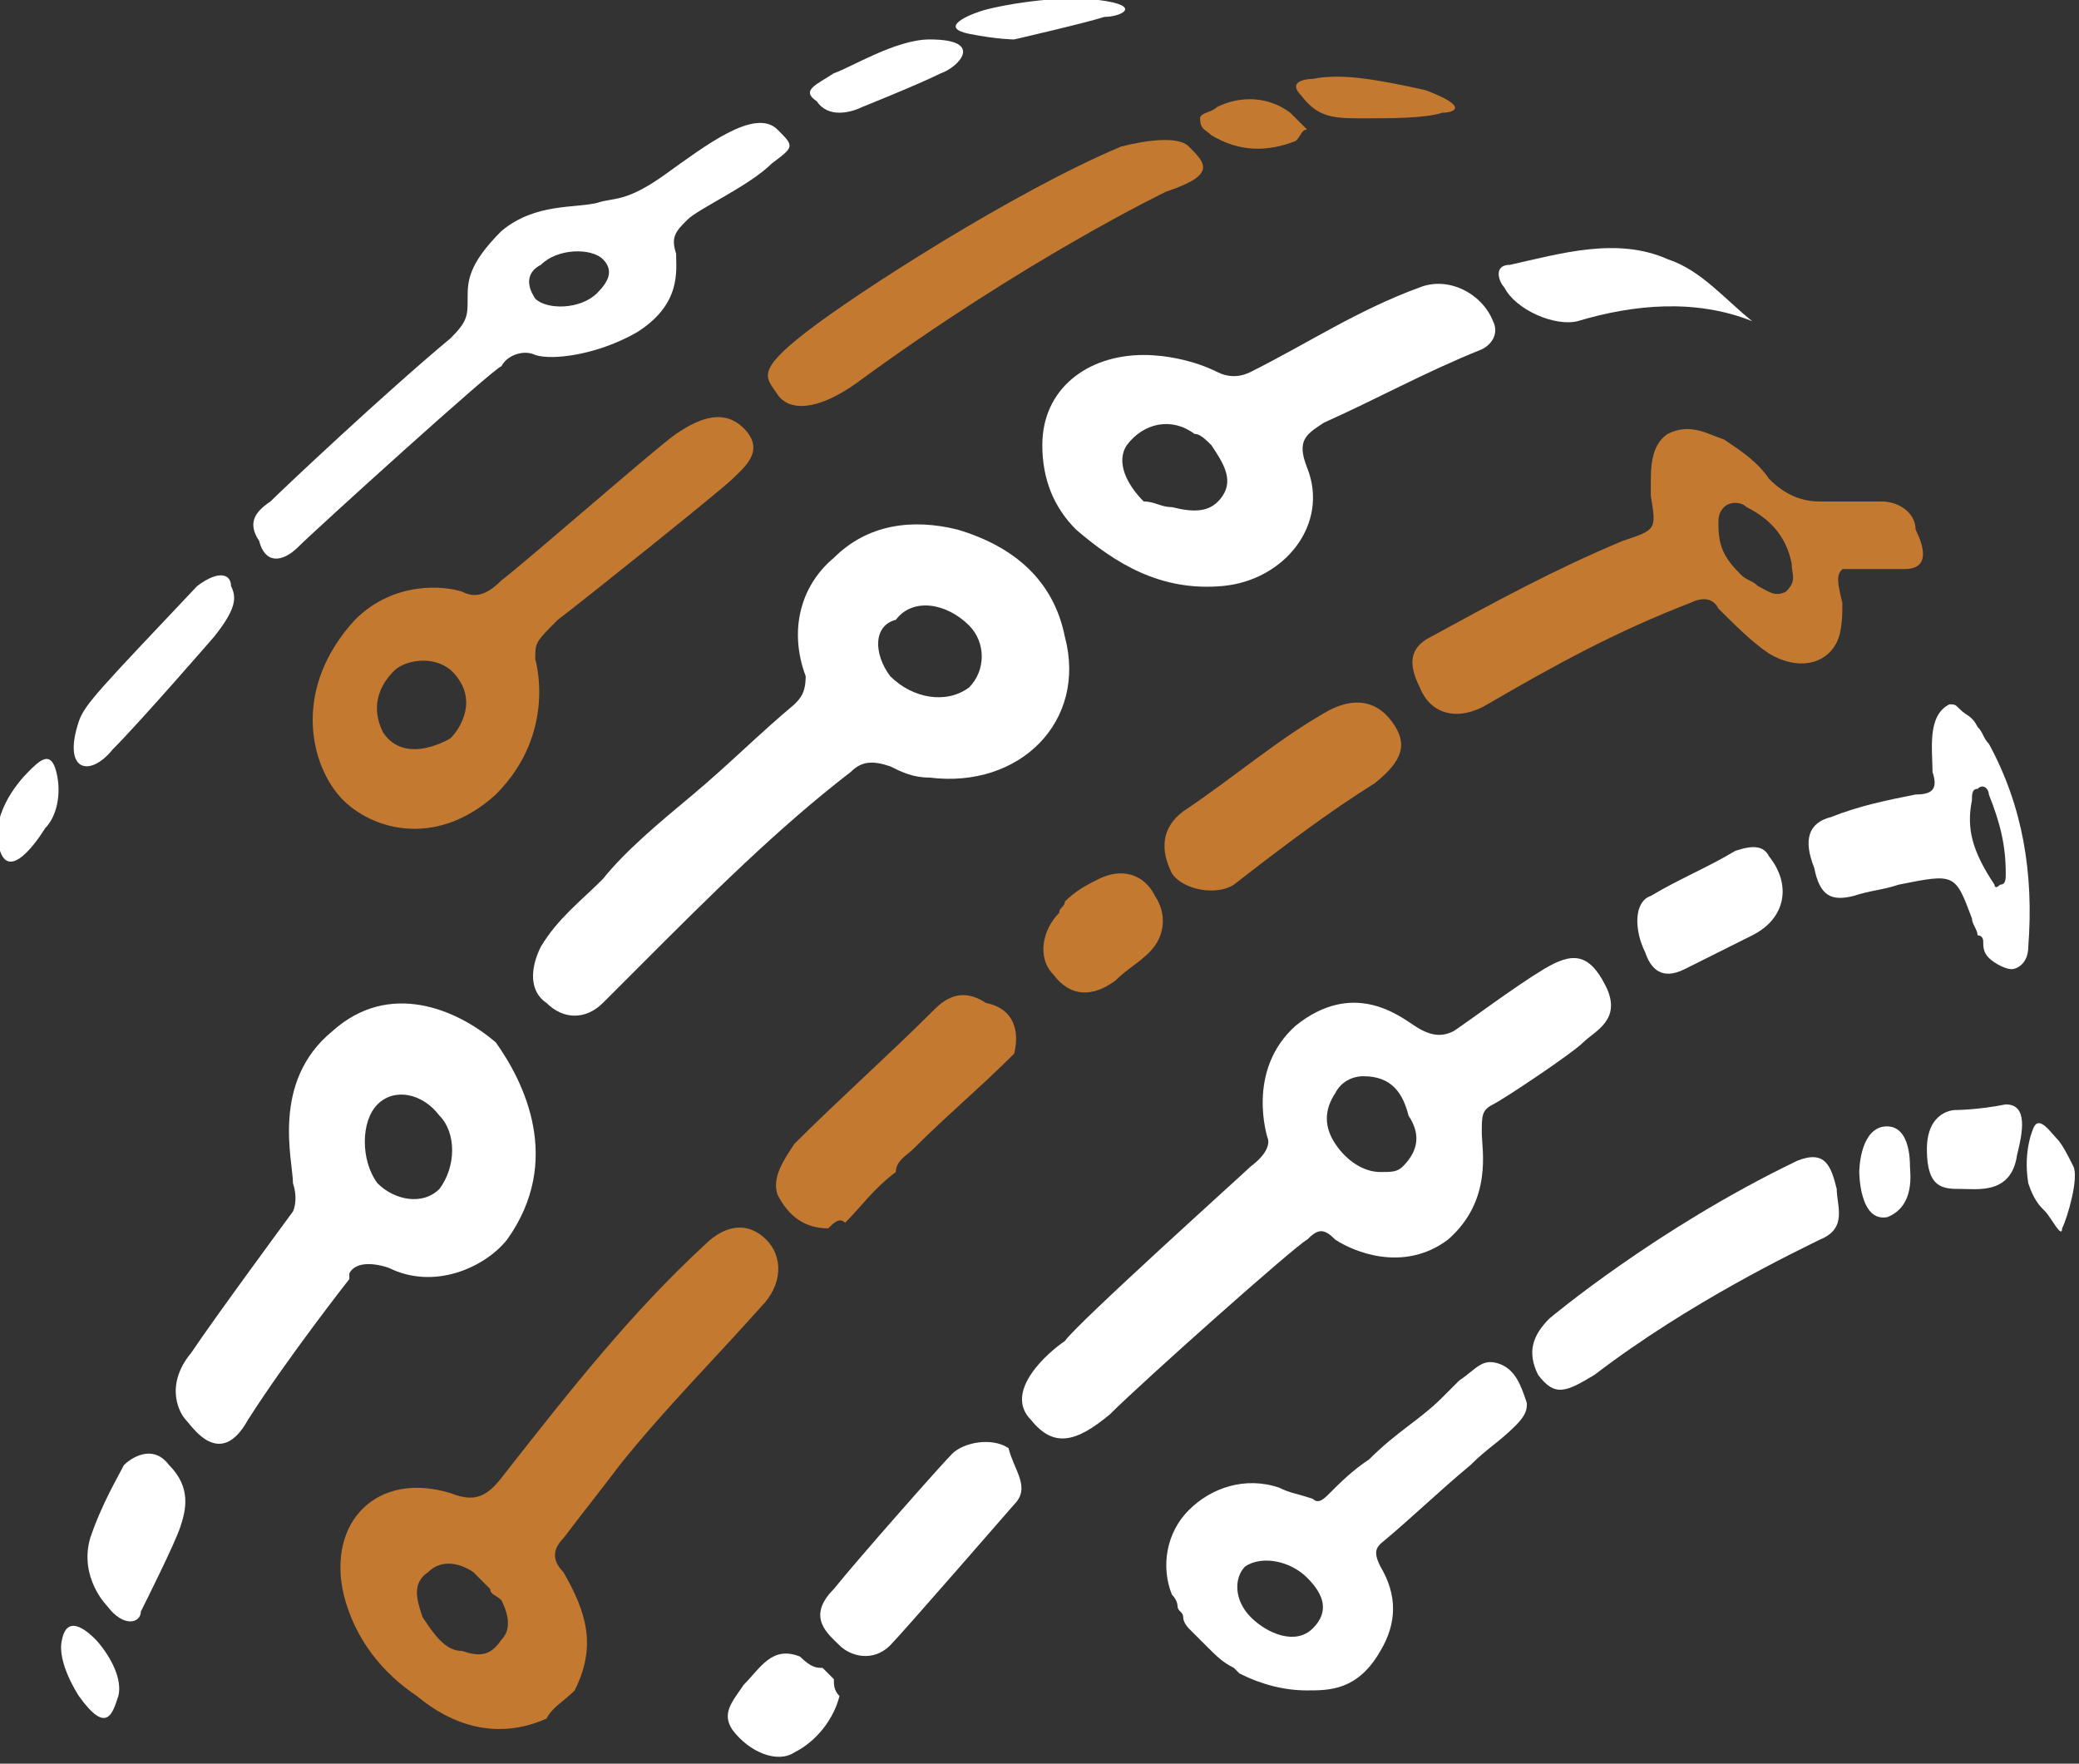 <?xml version="1.0" encoding="utf-8"?>
<!-- Generator: Adobe Illustrator 22.1.0, SVG Export Plug-In . SVG Version: 6.00 Build 0)  -->
<svg version="1.1" id="Capa_1" xmlns="http://www.w3.org/2000/svg" xmlns:xlink="http://www.w3.org/1999/xlink" x="0px" y="0px"
	 viewBox="0 0 36.9 31.3" style="enable-background:new 0 0 36.9 31.3;" xml:space="preserve">
<rect x="0" y="0" width="36.9" height="31.3" fill="#333333" stroke="none"/>
<style type="text/css">
	.st0{fill:#F2F2F2;}
	.st1{fill:#FFFFFF;}
	.st2{fill:none;stroke:#2F4C88;stroke-width:0.5;stroke-miterlimit:10;}
	.st3{fill:none;stroke:#25ABCA;stroke-width:0.5;stroke-miterlimit:10;}
	.st4{fill:#25ABCA;}
	.st5{fill:none;stroke:#B3B3B3;stroke-width:0.5;stroke-miterlimit:10;}
	.st6{fill:#EFEFEF;}
	.st7{fill:none;stroke:#050505;stroke-width:0.5;stroke-miterlimit:10;}
	.st8{fill:none;stroke:#E6E6E6;stroke-width:0.5;stroke-miterlimit:10;}
	.st9{fill:#29ABE2;}
	.st10{fill:#46BE8A;}
	.st11{fill:#F96868;}
	.st12{fill:#F1F4F5;}
	.st13{fill:#004485;}
	.st14{opacity:0.5;fill:none;stroke:#000000;stroke-miterlimit:10;}
	.st15{fill:#F7F7F7;}
	.st16{fill:none;stroke:#9EA0A2;stroke-width:0.5;stroke-miterlimit:10;}
	.st17{fill:#2F4C88;}
	.st18{fill:none;stroke:#999999;stroke-width:0.5;stroke-miterlimit:10;}
	.st19{fill:#88898C;}
	.st20{fill:#E2E3E4;}
	.st21{fill:#C57930;}
	.st22{fill:#CF7535;}
	.st23{fill:none;stroke:#CCCCCC;stroke-width:0.5;stroke-miterlimit:10;}
	.st24{fill:#666666;}
	.st25{fill:none;stroke:#666666;stroke-width:0.5;stroke-miterlimit:10;}
	.st26{fill:#999999;}
	.st27{fill:#EBFFF2;}
	.st28{fill:none;stroke:#CCCCCC;stroke-width:0.75;stroke-miterlimit:10;}
	.st29{fill:none;stroke:#004485;stroke-width:0.5;stroke-miterlimit:10;}
	.st30{fill:none;stroke:#CF7535;stroke-miterlimit:10;}
	.st31{fill:#87888B;}
	.st32{opacity:0.85;fill:#FFFFFF;}
	.st33{opacity:0.85;fill:#9D9FA1;}
	.st34{fill:#C47930;}
	.st35{fill:#CE7535;}
	.st36{fill:#9EA0A2;}
	.st37{fill:none;stroke:#000000;stroke-miterlimit:10;}
	.st38{fill:none;stroke:#CF7535;stroke-width:4;stroke-miterlimit:10;}
	.st39{opacity:0.2;fill:#2F4C88;}
	.st40{fill:#004484;}
	.st41{fill:#27608D;}
	.st42{fill:#749323;}
	.st43{clip-path:url(#SVGID_2_);fill:#FFFFFF;}
	.st44{clip-path:url(#SVGID_2_);}
	.st45{fill:#054B8D;}
	.st46{fill:#B12E33;}
	.st47{fill:#B43439;}
	.st48{fill:#B32E33;}
	.st49{fill:#B02D32;}
	.st50{clip-path:url(#SVGID_4_);fill:#FFFFFF;}
	.st51{clip-path:url(#SVGID_4_);fill:#B43439;}
	.st52{opacity:0.55;}
	.st53{fill:#0187CD;}
	.st54{fill:#015594;}
	.st55{fill:#085A98;}
	.st56{fill:#2497D4;}
	.st57{fill:#10619E;}
	.st58{fill:#4C91C5;}
	.st59{fill:#2673AD;}
	.st60{fill:#1A68A4;}
	.st61{fill:#327CB3;}
	.st62{fill:#3A82B9;}
	.st63{fill:#64A4D4;}
	.st64{fill:#00427A;}
	.st65{fill:#F8FBFC;}
	.st66{fill:#7EC1E5;}
	.st67{fill:#C1E1F2;}
	.st68{fill:#FCFDFD;}
	.st69{fill:none;}
	.st70{fill:#FFFFFF;stroke:#CCCCCC;stroke-miterlimit:10;}
	.st71{clip-path:url(#SVGID_6_);fill:#FFFFFF;}
	.st72{clip-path:url(#SVGID_6_);}
	.st73{clip-path:url(#SVGID_8_);fill:#FFFFFF;}
	.st74{clip-path:url(#SVGID_8_);fill:#B43439;}
	.st75{clip-path:url(#SVGID_10_);fill:#FFFFFF;}
	.st76{clip-path:url(#SVGID_10_);}
	.st77{clip-path:url(#SVGID_12_);fill:#FFFFFF;}
	.st78{clip-path:url(#SVGID_12_);fill:#B43439;}
	.st79{clip-path:url(#SVGID_14_);fill:#FFFFFF;}
	.st80{clip-path:url(#SVGID_14_);}
	.st81{clip-path:url(#SVGID_16_);fill:#FFFFFF;}
	.st82{clip-path:url(#SVGID_16_);fill:#B43439;}
	.st83{clip-path:url(#SVGID_18_);fill:#FFFFFF;}
	.st84{clip-path:url(#SVGID_18_);}
	.st85{clip-path:url(#SVGID_20_);fill:#FFFFFF;}
	.st86{clip-path:url(#SVGID_20_);fill:#B43439;}
	.st87{fill:#8CC63F;}
	.st88{fill:none;stroke:#FFFFFF;stroke-width:0.5;stroke-miterlimit:10;}
	.st89{opacity:0.7;}
	.st90{fill:#F2F2F2;stroke:#B3B3B3;stroke-width:0.5;stroke-miterlimit:10;}
	.st91{fill:#265D9B;}
	.st92{fill:none;stroke:#265D9B;stroke-width:0.5;stroke-miterlimit:10;}
	.st93{clip-path:url(#SVGID_22_);fill:#FFFFFF;}
	.st94{clip-path:url(#SVGID_22_);}
	.st95{fill:#25AAC9;}
	.st96{clip-path:url(#SVGID_24_);fill:#FFFFFF;}
	.st97{clip-path:url(#SVGID_24_);}
	.st98{fill:#C3C3C3;}
	.st99{fill:none;stroke:#004485;stroke-width:0.6;stroke-miterlimit:10;}
	.st100{clip-path:url(#SVGID_26_);fill:#FFFFFF;}
	.st101{clip-path:url(#SVGID_26_);fill:#B43439;}
	.st102{fill:#808080;}
</style>
<g>
	<path class="st1" d="M12.3,14.1c0.6-0.5,1.2-1.1,1.8-1.6c0.1-0.1,0.2-0.2,0.2-0.5c-0.3-0.8-0.1-1.6,0.5-2.1
		c0.6-0.6,1.4-0.7,2.2-0.5c1,0.3,1.7,0.9,1.9,1.9c0.4,1.5-0.8,2.7-2.4,2.5c-0.3,0-0.5-0.1-0.7-0.2c-0.3-0.1-0.5-0.1-0.7,0.1
		c-1.3,1-2.5,2.2-3.7,3.4c-0.2,0.2-0.5,0.5-0.7,0.7c-0.3,0.3-0.7,0.3-1,0c-0.3-0.2-0.3-0.6-0.1-1c0.3-0.5,0.7-0.8,1.1-1.2
		C11.1,15.1,11.7,14.6,12.3,14.1C12.3,14.1,12.3,14.1,12.3,14.1 M15.8,12c0.4,0.4,1,0.5,1.4,0.2c0.3-0.3,0.3-0.8,0-1.1
		c-0.4-0.4-1-0.5-1.3-0.1C15.5,11.1,15.5,11.6,15.8,12"/>
	<path class="st34" d="M9.7,30.5c-0.9,0.4-1.7,0.1-2.3-0.4c-0.6-0.4-1.1-1-1.3-1.8C5.8,27,6.7,26.1,8,26.5c0.5,0.2,0.7,0,1-0.4
		c1.1-1.4,2.2-2.8,3.5-4c0.4-0.4,0.8-0.4,1.1-0.1c0.3,0.3,0.3,0.8-0.1,1.2C12.7,24.1,11.8,25,11,26c-0.3,0.4-0.7,0.9-1,1.3
		c-0.2,0.2-0.2,0.4,0,0.6c0.4,0.7,0.6,1.3,0.2,2.1C10,30.2,9.8,30.3,9.7,30.5 M8.7,28.2c-0.1-0.1-0.2-0.2-0.3-0.3
		c-0.3-0.2-0.6-0.2-0.8,0c-0.3,0.2-0.2,0.5-0.1,0.8c0.2,0.3,0.4,0.6,0.7,0.6c0.3,0.1,0.5,0.1,0.7-0.2c0.2-0.2,0.1-0.5,0-0.7
		C8.8,28.3,8.7,28.3,8.7,28.2"/>
	<path class="st1" d="M19.1,9.4c-0.4-0.4-0.6-0.9-0.6-1.5c0-1,0.8-1.6,1.8-1.6c0.4,0,0.9,0.1,1.3,0.3c0.2,0.1,0.4,0.1,0.6,0
		c1-0.5,1.9-1.1,3-1.5c0.5-0.2,1.1,0.1,1.3,0.6c0.1,0.2,0,0.4-0.2,0.5c-1,0.4-1.9,0.9-2.8,1.3c-0.3,0.2-0.5,0.3-0.3,0.8
		c0.4,1-0.4,2-1.5,2.1C20.6,10.5,19.8,10,19.1,9.4 M21.5,7.9c-0.1-0.1-0.2-0.2-0.3-0.2c-0.4-0.3-0.9-0.2-1.2,0.2
		c-0.2,0.3,0,0.7,0.3,1C20.5,8.9,20.6,9,20.8,9c0.4,0.1,0.7,0.1,0.9-0.2C21.9,8.5,21.7,8.2,21.5,7.9"/>
	<path class="st1" d="M21.4,29.2c-0.1-0.1-0.2-0.2-0.3-0.3c0,0-0.1-0.1-0.1-0.2c0-0.1-0.1-0.1-0.1-0.2c0,0,0-0.1-0.1-0.2
		c-0.2-0.5-0.1-1.1,0.3-1.5c0.4-0.4,1-0.6,1.6-0.4c0.2,0.1,0.3,0.1,0.6,0.2c0.1,0.1,0.2,0,0.3-0.1c0.2-0.2,0.4-0.4,0.7-0.6
		c0.5-0.5,0.9-0.7,1.3-1.1c0.1-0.1,0.2-0.2,0.3-0.3c0.3-0.2,0.4-0.4,0.7-0.3c0.3,0.1,0.4,0.4,0.5,0.7c0,0.1,0,0.2-0.2,0.4
		c-0.3,0.3-0.5,0.4-0.8,0.7c-0.6,0.5-1,0.9-1.6,1.4c-0.1,0.1-0.1,0.2,0,0.4c0.3,0.5,0.3,1,0,1.5C24.1,30,23.6,30,23.2,30
		c-0.4,0-0.8-0.1-1.2-0.3l-0.1-0.1C21.7,29.5,21.6,29.4,21.4,29.2 M23.2,28c-0.3-0.3-0.8-0.4-1.1-0.2c-0.2,0.2-0.2,0.6,0.1,0.9
		c0.3,0.3,0.8,0.5,1.1,0.2C23.6,28.6,23.5,28.3,23.2,28"/>
	<path class="st1" d="M35.2,16.7c0,0,0-0.1-0.1-0.1c0-0.1-0.1-0.2-0.1-0.3c-0.3-0.8-0.3-0.8-1.3-0.6c-0.3,0.1-0.5,0.1-0.8,0.2
		c-0.4,0.1-0.6,0-0.7-0.5c-0.2-0.5-0.1-0.8,0.3-0.9c0.5-0.2,1-0.3,1.5-0.4c0.3,0,0.4-0.1,0.3-0.4c0-0.4-0.1-1,0.3-1.2
		c0.1,0,0.1,0,0.2,0.1c0.1,0.1,0.2,0.1,0.3,0.3c0.1,0.1,0.1,0.2,0.2,0.3c0.6,1.1,0.8,2.3,0.7,3.6c0,0.3-0.2,0.4-0.3,0.4
		c-0.1,0-0.3-0.1-0.4-0.2C35.2,16.9,35.2,16.8,35.2,16.7 M35.4,15.7c0,0,0,0.1,0.1,0c0.1,0,0.1-0.1,0.1-0.2c0-0.5-0.1-0.9-0.3-1.4
		c0-0.1-0.1-0.2-0.2-0.1c-0.1,0-0.1,0.1-0.1,0.2C34.9,14.7,35,15.1,35.4,15.7"/>
	<path class="st34" d="M18,18.7c-0.6,0.6-1.2,1.1-1.8,1.7c-0.1,0.1-0.3,0.2-0.3,0.4c-0.4,0.3-0.6,0.6-0.9,0.9
		c-0.1-0.1-0.2,0-0.3,0.1c-0.4,0-0.7-0.2-0.9-0.6c-0.1-0.3,0.1-0.6,0.3-0.9c0.8-0.8,1.7-1.6,2.5-2.4c0.3-0.3,0.6-0.3,0.9-0.1
		C18,17.9,18.1,18.3,18,18.7"/>
	<path class="st34" d="M24.4,13.9c-0.8,0.5-1.6,1.1-2.5,1.8c-0.3,0.2-0.9,0.1-1.1-0.2c-0.2-0.4-0.2-0.8,0.2-1.1
		c0.9-0.6,1.7-1.3,2.6-1.8c0.4-0.2,0.8-0.2,1.1,0.2C25,13.2,24.9,13.5,24.4,13.9"/>
	<path class="st1" d="M31.1,5.7c-1-0.4-2.1-0.3-3.1,0c-0.4,0.1-1.1-0.2-1.3-0.6c-0.1-0.1-0.2-0.4,0.1-0.4c0.9-0.2,1.9-0.5,2.8-0.1
		C30.2,4.8,30.6,5.3,31.1,5.7"/>
	<path class="st1" d="M31.4,15.2c0.4,0.5,0.3,1.1-0.3,1.4c-0.4,0.2-0.8,0.4-1.2,0.6c-0.4,0.2-0.6,0-0.7-0.3c-0.2-0.4-0.2-0.9,0.1-1
		c0.5-0.3,1-0.5,1.5-0.8C31.1,15,31.3,15,31.4,15.2"/>
	<path class="st34" d="M18.9,16c0.2-0.2,0.4-0.3,0.6-0.4c0.4-0.2,0.8-0.1,1,0.3c0.2,0.3,0.2,0.7-0.1,1c-0.2,0.2-0.4,0.3-0.6,0.5
		c-0.4,0.3-0.8,0.3-1.1-0.1c-0.3-0.3-0.2-0.8,0.1-1.1C18.8,16.1,18.9,16.1,18.9,16"/>
	<path class="st1" d="M14.6,29.6c0.1,0.1,0.2,0.2,0.2,0.2c0,0.1,0,0.2,0.1,0.3c-0.1,0.4-0.4,0.8-0.8,1c-0.3,0.2-0.8,0-1.1-0.4
		c-0.2-0.3,0-0.5,0.2-0.8c0.3-0.3,0.5-0.7,1-0.5C14.4,29.6,14.5,29.6,14.6,29.6"/>
	<path class="st34" d="M23,2.5c-0.5,0.2-1,0.2-1.5-0.1c-0.1-0.1-0.2-0.1-0.2-0.3c0-0.1,0.2-0.1,0.3-0.2C22,1.7,22.5,1.7,22.9,2
		c0.1,0.1,0.2,0.2,0.3,0.3l0,0C23.1,2.3,23.1,2.4,23,2.5"/>
	<path class="st1" d="M1.4,30.1c0,0-0.4-0.6-0.3-1c0.1-0.5,0.5-0.1,0.6,0c0.1,0.1,0.5,0.6,0.4,1C2,30.4,1.9,30.8,1.4,30.1"/>
	<path class="st1" d="M1.9,28.5c0,0-0.5-0.5-0.3-1.2c0.2-0.6,0.5-1.1,0.6-1.3C2.3,25.9,2.7,25.6,3,26c0.4,0.4,0.3,0.8,0.2,1.1
		c-0.1,0.3-0.6,1.3-0.7,1.5C2.5,28.8,2.2,28.9,1.9,28.5"/>
	<path class="st1" d="M5.9,18.3c-1.1,0.9-0.7,2.3-0.7,2.7c0.1,0.3,0,0.5,0,0.5S3.8,23.4,3.4,24c-0.5,0.6-0.2,1.1-0.1,1.2
		c0.1,0.1,0.6,0.9,1.1,0c0.7-1.1,1.8-2.5,1.8-2.5l0-0.1c0.1-0.2,0.4-0.2,0.7-0.1c0.8,0.4,1.7,0,2.1-0.5c1-1.4,0.3-2.8-0.2-3.5
		C8.1,17.9,6.9,17.4,5.9,18.3 M7.8,21.1c-0.3,0.3-0.8,0.2-1.1-0.1c-0.3-0.4-0.3-1.1,0-1.4c0.3-0.3,0.8-0.2,1.1,0.2
		C8.1,20.1,8.1,20.7,7.8,21.1"/>
	<path class="st34" d="M9.5,11.7c0,0,0.4,1.3-0.7,2.4c-1.1,1-2.3,0.6-2.8,0c-0.5-0.6-0.8-1.9,0.3-3.1c0.7-0.7,1.6-0.6,1.9-0.5
		c0.2,0.1,0.4,0.1,0.7-0.2C9.3,10,11.7,7.9,12,7.7c0.3-0.2,0.8-0.5,1.2-0.1c0.4,0.4,0,0.7-0.2,0.9c-0.2,0.2-2.7,2.2-3.1,2.5
		C9.5,11.4,9.5,11.4,9.5,11.7 M8.1,12c-0.3-0.4-0.9-0.3-1.1-0.1C6.9,12,6.5,12.4,6.8,13C7.2,13.6,8,13.1,8,13.1
		C8.1,13,8.5,12.5,8.1,12"/>
	<path class="st1" d="M0.8,14.7c0,0-0.6,1-0.8,0.4c-0.2-0.6,0.3-1.2,0.5-1.4c0.2-0.2,0.4-0.4,0.5,0C1.1,14.1,1,14.5,0.8,14.7"/>
	<path class="st1" d="M3.8,11.3c0,0-1.3,1.5-1.8,2c-0.4,0.5-0.9,0.4-0.6-0.5c0.1-0.3,0.4-0.6,2.1-2.4c0.4-0.3,0.6-0.2,0.6,0
		C4.2,10.6,4.2,10.8,3.8,11.3"/>
	<path class="st1" d="M10.6,5.2c-0.3,0.3-0.9,0.3-1.1,0.1C9.3,5,9.4,4.8,9.6,4.7c0.3-0.3,0.9-0.3,1.1-0.1C10.9,4.8,10.8,5,10.6,5.2
		 M9.5,6.3c0.3,0.1,1.1,0,1.8-0.4c0.8-0.5,0.7-1.1,0.7-1.4c-0.1-0.3,0-0.4,0.2-0.6c0.2-0.2,1.1-0.6,1.5-1c0.4-0.3,0.4-0.3,0.1-0.6
		c-0.4-0.4-1.3,0.3-2,0.8c-0.7,0.5-0.9,0.4-1.2,0.5c-0.4,0.1-1.1,0-1.7,0.5C8.3,4.7,8.3,5,8.3,5.3c0,0.3,0,0.4-0.3,0.7
		C6.8,7,5,8.7,4.8,8.9C4.5,9.1,4.4,9.3,4.6,9.6C4.7,10,5,10,5.3,9.7c0.3-0.3,3.5-3.2,3.6-3.2C9,6.3,9.3,6.2,9.5,6.3"/>
	<path class="st34" d="M20.7,3.4c0,0-2.5,1.2-5.5,3.4C14.5,7.3,14,7.3,13.8,7c-0.2-0.3-0.4-0.4,0.5-1.1c0.9-0.7,3.7-2.5,5.6-3.3
		c0.4-0.1,1-0.2,1.2,0C21.4,2.9,21.6,3.1,20.7,3.4"/>
	<path class="st1" d="M15.3,1.9c0,0,1-0.4,1.4-0.6c0.3-0.1,0.8-0.6-0.2-0.6c-0.6,0-1.4,0.5-1.7,0.6c-0.3,0.2-0.6,0.3-0.3,0.5
		C14.7,2.1,15.1,2,15.3,1.9"/>
	<path class="st1" d="M18,0.7c0,0,1.3-0.3,1.6-0.4c0.3,0,0.7-0.2-0.1-0.3c-0.7-0.1-1.8,0.1-2.1,0.2c-0.3,0.1-0.7,0.3-0.2,0.4
		C17.7,0.7,18,0.7,18,0.7"/>
	<path class="st34" d="M23.3,1.4c0,0-0.5,0-0.2,0.3c0.3,0.4,0.6,0.4,1.1,0.4c0.5,0,1.1,0,1.4-0.1c0.2,0,0.5-0.1-0.3-0.4
		C24.4,1.4,23.8,1.3,23.3,1.4"/>
	<path class="st1" d="M24.9,20.7c-0.1,0.1-0.2,0.1-0.4,0.1c-0.3,0-0.6-0.2-0.8-0.5c-0.2-0.3-0.2-0.6,0-0.9c0.1-0.2,0.3-0.3,0.5-0.3
		c0.5,0,0.7,0.3,0.8,0.7C25.2,20.1,25.2,20.4,24.9,20.7 M22.2,20.7c-0.1,0.1-3.1,2.8-3.3,3.1c-0.3,0.2-1.1,0.9-0.6,1.4
		c0.4,0.5,0.8,0.4,1.4-0.1c0.6-0.6,3.3-3,3.5-3.1c0.2-0.2,0.3-0.2,0.5,0c0.3,0.2,1.2,0.6,2,0c0.8-0.7,0.6-1.6,0.6-1.9
		c0-0.3,0-0.4,0.2-0.5c0.2-0.1,1.4-0.9,1.6-1.1c0.2-0.2,0.7-0.4,0.4-1c-0.3-0.6-0.6-0.6-1.1-0.3c-0.5,0.3-1.3,0.9-1.6,1.1
		c-0.2,0.1-0.4,0.1-0.7-0.1c-0.3-0.2-1.1-0.8-2.1,0c-0.9,0.8-0.5,2-0.5,2S22.6,20.4,22.2,20.7"/>
	<path class="st1" d="M18,26.7c0,0-2,2.3-2.2,2.5c-0.3,0.3-0.7,0.2-0.9,0c-0.2-0.2-0.6-0.5-0.1-1c0.4-0.5,1.9-2.2,2.1-2.4
		c0.2-0.2,0.7-0.3,1-0.1C18,26.1,18.3,26.4,18,26.7"/>
	<path class="st34" d="M33.4,8.9c-0.1,0-0.1,0-0.2,0c0,0-0.1,0-0.2,0c-0.3,0-0.7,0-0.7,0s0,0,0,0c-0.3,0-0.6-0.1-0.9-0.4
		c-0.2-0.3-0.5-0.5-0.8-0.7c-0.3-0.1-0.6-0.3-1-0.1c-0.3,0.2-0.3,0.6-0.3,0.9c0,0.1,0,0.2,0,0.2c0.1,0.6,0.1,0.6-0.5,0.8
		c-1.2,0.5-2.3,1.1-3.4,1.7c-0.4,0.2-0.4,0.5-0.2,0.9c0.2,0.5,0.7,0.6,1.2,0.3c1.2-0.7,2.3-1.3,3.6-1.8c0.2-0.1,0.4-0.1,0.5,0.1
		c0.3,0.3,0.6,0.6,0.9,0.8c0.5,0.3,1,0.2,1.2-0.2c0.1-0.2,0.1-0.5,0.1-0.7c-0.1-0.4-0.1-0.5,0-0.6c0.1,0,0.2,0,0.2,0s0.1,0,0.2,0
		c0,0,0,0,0.1,0c0.1,0,0.1,0,0.2,0c0.1,0,0.2,0,0.4,0c0,0,0,0,0,0c0.4,0,0.4-0.3,0.2-0.7C34,9.1,33.7,8.9,33.4,8.9 M31.8,10
		c0,0.2,0.1,0.3-0.1,0.5c-0.2,0.1-0.3,0-0.5-0.1c-0.1-0.1-0.2-0.1-0.3-0.2c-0.3-0.3-0.4-0.5-0.4-0.9c0-0.1,0-0.2,0.1-0.3
		c0.1-0.1,0.3-0.1,0.4,0C31.4,9.2,31.7,9.5,31.8,10"/>
	<path class="st1" d="M27.5,23.4c0,0,1.9-1.6,4.4-2.8c0.5-0.2,0.6,0.1,0.7,0.5c0,0.3,0.2,0.7-0.3,0.9c-0.4,0.2-2.3,1.1-4,2.4
		c-0.5,0.3-0.7,0.4-1,0C27.1,24,27.2,23.7,27.5,23.4"/>
	<path class="st1" d="M33,20.8c0,0,0,0.9,0.5,0.8c0.5-0.2,0.4-0.8,0.4-0.9c0-0.1,0-0.8-0.5-0.7C33,20.1,33,20.8,33,20.8"/>
	<path class="st1" d="M34.7,19.7c0,0-0.5,0-0.5,0.7c0,0.7,0.3,0.7,0.6,0.7c0.3,0,0.9,0.1,1-0.6c0.1-0.4,0.2-0.9-0.2-0.9
		C35.1,19.7,34.7,19.7,34.7,19.7"/>
	<path class="st1" d="M36.1,20c0,0-0.2,0.4-0.1,1c0.1,0.3,0.2,0.4,0.3,0.5c0.1,0.1,0.3,0.5,0.3,0.3c0.1-0.2,0.3-0.9,0.2-1.1
		c-0.1-0.2-0.2-0.4-0.3-0.5C36.4,20.1,36.2,19.8,36.1,20"/>
</g>
</svg>
